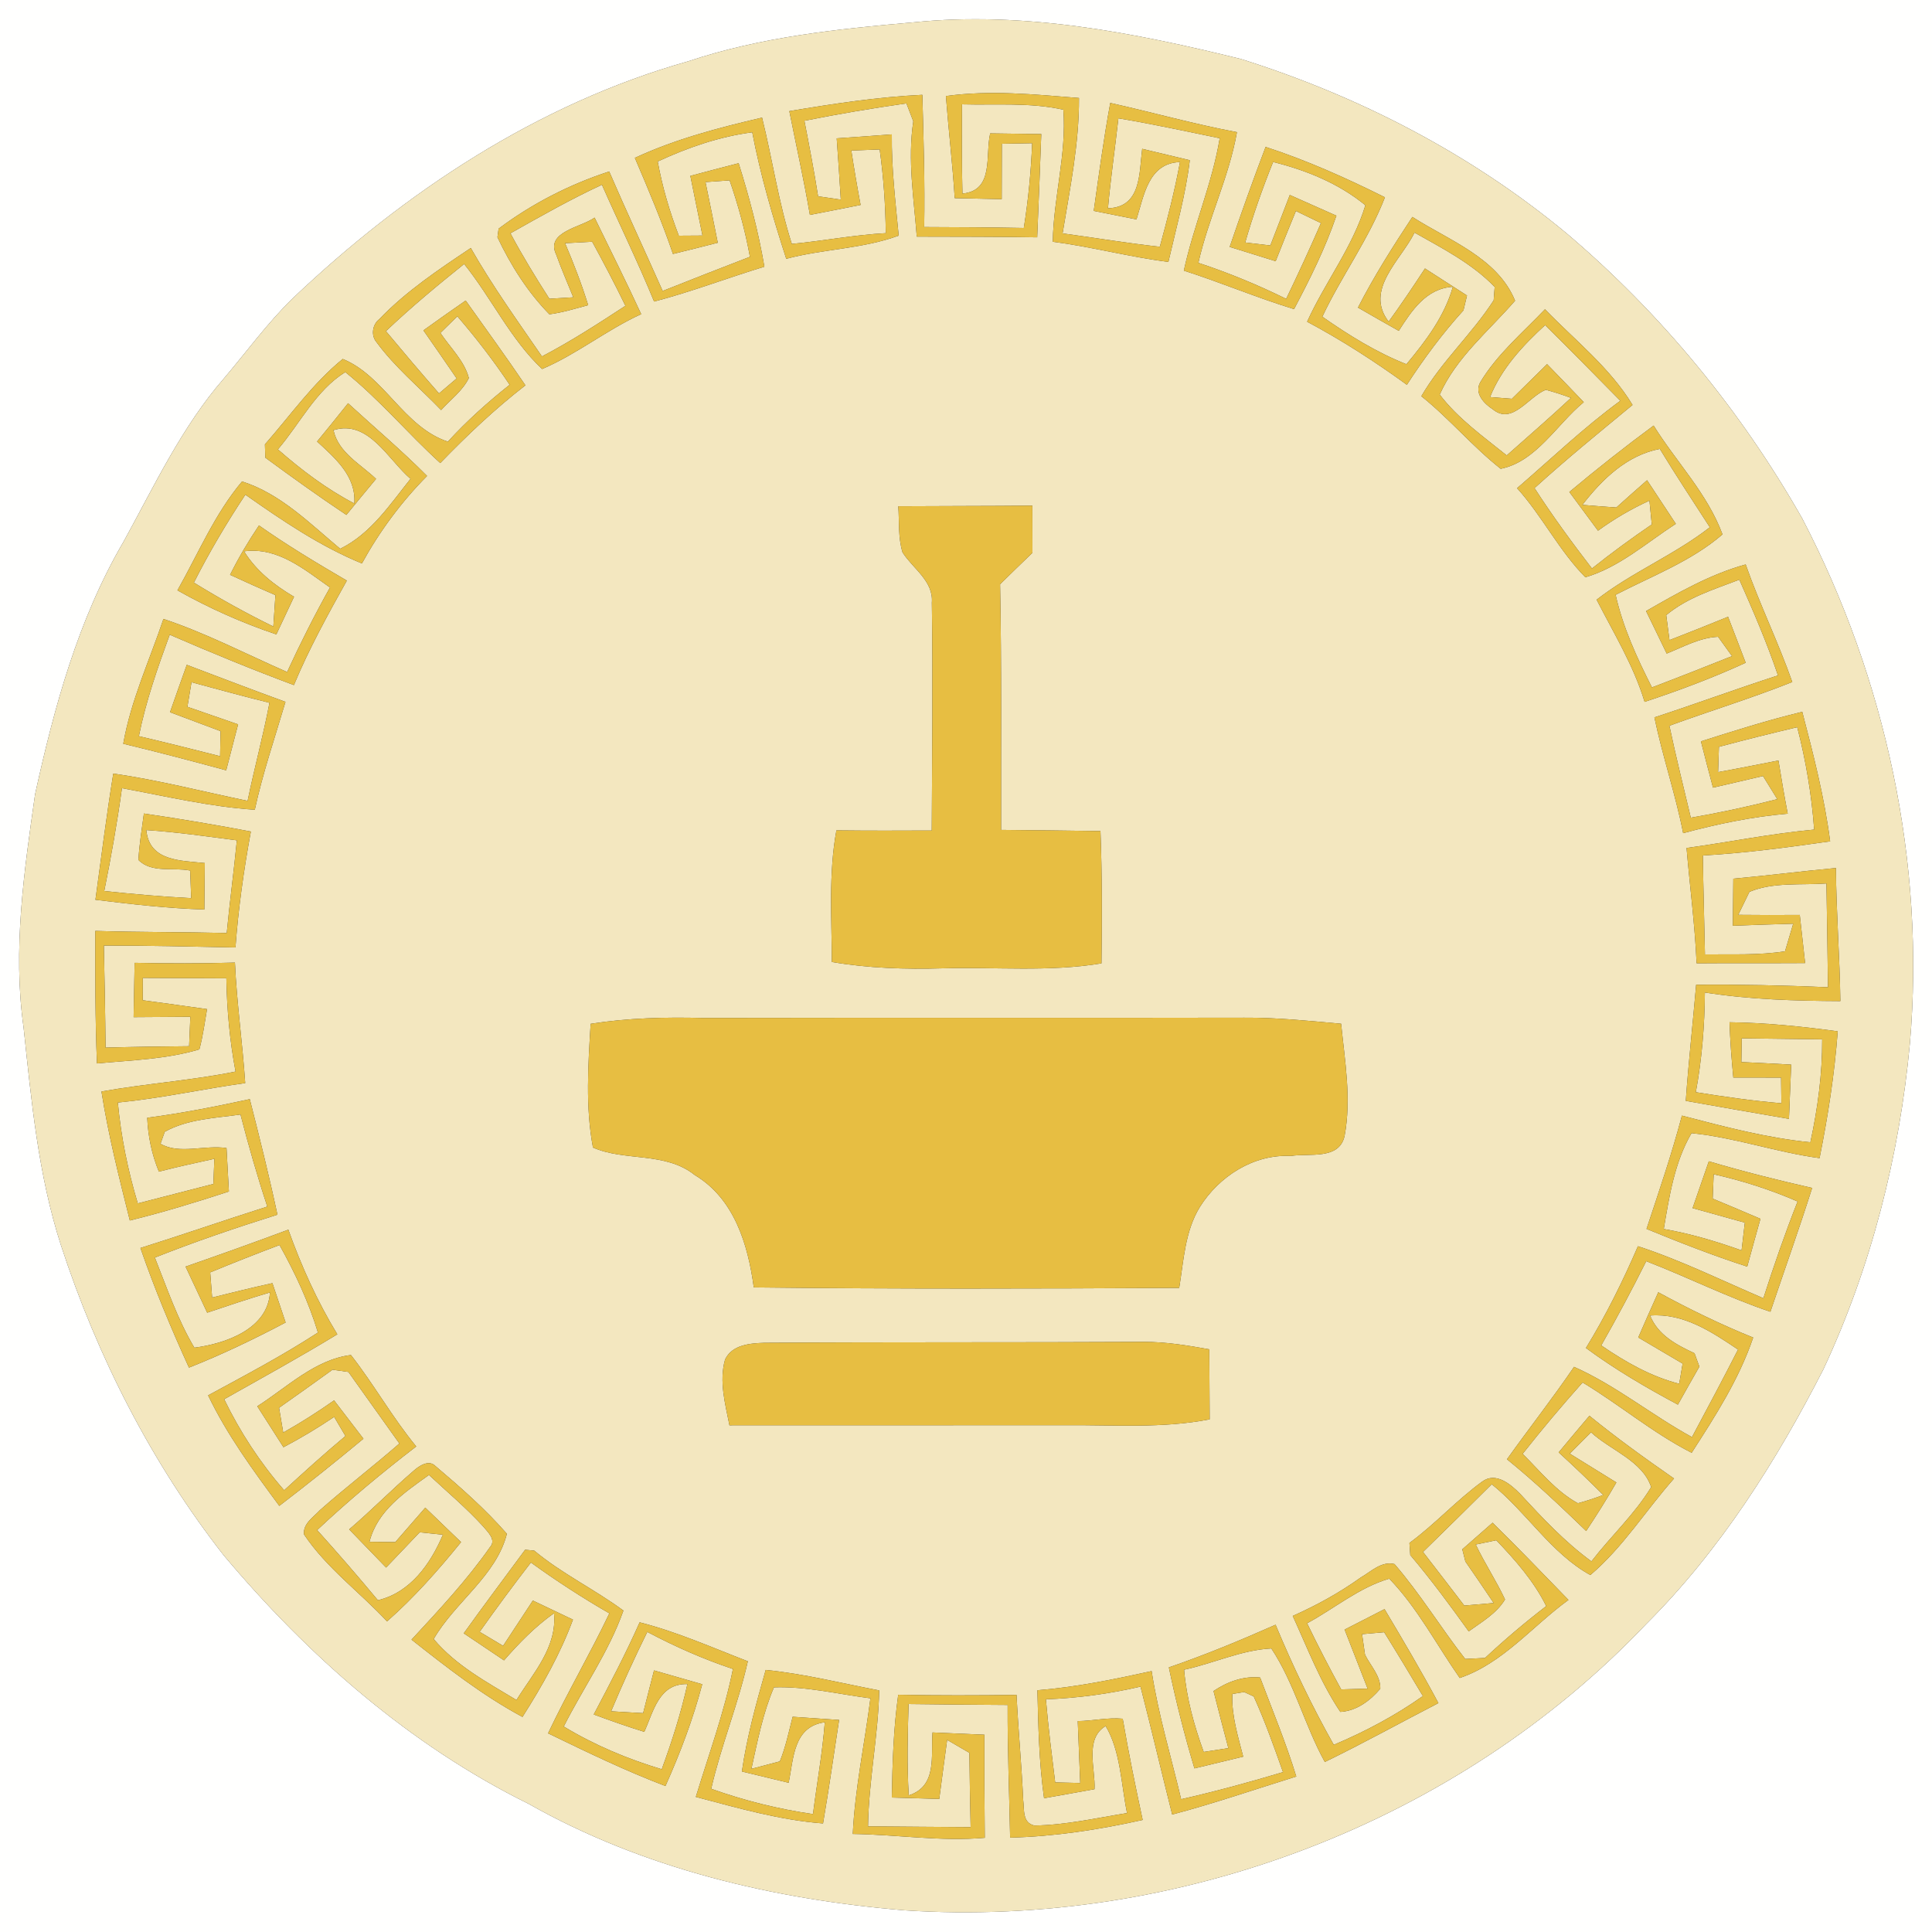 <?xml version="1.0" encoding="UTF-8" ?>
<!DOCTYPE svg PUBLIC "-//W3C//DTD SVG 1.1//EN" "http://www.w3.org/Graphics/SVG/1.1/DTD/svg11.dtd">
<svg width="250pt" height="250pt" viewBox="0 0 250 250" version="1.1" xmlns="http://www.w3.org/2000/svg">
<rect x="0" y="0" width="250" height="250" fill="#333333" stroke="none"/>
<g id="#fffffeff">
<path fill="#fffffe" opacity="1.00" d=" M 0.00 0.00 L 250.00 0.00 L 250.00 250.00 L 0.00 250.00 L 0.00 0.00 M 118.21 2.89 C 108.36 3.75 98.45 4.78 89.03 7.94 C 69.61 13.41 52.35 24.85 37.83 38.65 C 34.59 41.82 31.93 45.49 29.00 48.94 C 23.53 55.22 19.98 62.84 16.00 70.07 C 10.11 80.12 7.02 91.49 4.54 102.78 C 3.12 112.74 1.63 122.89 3.05 132.94 C 4.06 142.41 4.93 151.99 7.88 161.11 C 12.59 175.53 19.59 189.30 28.95 201.26 C 39.92 214.33 53.05 225.84 68.43 233.43 C 83.24 241.81 100.15 245.78 117.00 247.19 C 152.37 249.54 188.59 235.89 213.05 210.12 C 222.58 200.61 229.85 189.11 235.95 177.18 C 242.14 163.93 245.79 149.56 247.14 135.01 C 249.15 111.66 244.01 87.85 233.22 67.11 C 225.31 53.18 214.98 40.60 202.76 30.23 C 190.40 19.96 175.86 12.43 160.56 7.63 C 146.75 4.23 132.48 1.41 118.21 2.89 Z" />
</g>
<g id="#f3e7bfff">
<path fill="#f3e7bf" opacity="1.00" d=" M 118.21 2.89 C 132.48 1.41 146.75 4.23 160.56 7.63 C 175.86 12.43 190.40 19.96 202.76 30.23 C 214.98 40.60 225.31 53.18 233.22 67.11 C 244.01 87.85 249.15 111.66 247.14 135.01 C 245.79 149.56 242.14 163.93 235.95 177.18 C 229.85 189.11 222.58 200.61 213.05 210.12 C 188.59 235.89 152.37 249.54 117.00 247.19 C 100.15 245.78 83.24 241.81 68.43 233.43 C 53.05 225.84 39.92 214.33 28.95 201.26 C 19.59 189.30 12.59 175.53 7.88 161.11 C 4.93 151.99 4.06 142.41 3.05 132.94 C 1.63 122.89 3.12 112.74 4.54 102.78 C 7.02 91.49 10.11 80.12 16.00 70.07 C 19.98 62.84 23.53 55.22 29.00 48.94 C 31.93 45.49 34.59 41.82 37.83 38.65 C 52.35 24.85 69.61 13.41 89.03 7.94 C 98.45 4.78 108.36 3.75 118.21 2.89 M 102.14 14.38 C 103.03 18.85 104.03 23.31 104.80 27.81 C 106.99 27.39 109.17 26.96 111.36 26.52 C 110.92 24.18 110.52 21.83 110.16 19.48 C 111.38 19.43 112.60 19.38 113.83 19.34 C 114.33 22.93 114.58 26.55 114.62 30.17 C 110.54 30.39 106.52 31.18 102.46 31.56 C 100.75 26.23 99.96 20.65 98.61 15.22 C 93.00 16.53 87.39 17.99 82.15 20.43 C 83.90 24.53 85.64 28.64 87.08 32.86 C 89.02 32.40 90.95 31.90 92.88 31.41 C 92.37 28.79 91.82 26.17 91.29 23.56 C 92.33 23.48 93.37 23.41 94.41 23.34 C 95.53 26.57 96.43 29.87 97.04 33.23 C 93.27 34.68 89.50 36.16 85.75 37.65 C 83.46 32.49 81.07 27.37 78.83 22.19 C 73.70 23.86 68.82 26.36 64.52 29.59 C 64.48 29.87 64.41 30.42 64.37 30.70 C 66.08 34.32 68.28 37.80 71.09 40.67 C 72.80 40.45 74.45 39.93 76.11 39.49 C 75.27 36.76 74.24 34.10 73.12 31.47 C 74.29 31.41 75.46 31.35 76.63 31.28 C 78.12 34.01 79.57 36.77 80.93 39.57 C 77.41 41.87 73.87 44.17 70.13 46.12 C 66.96 41.51 63.69 36.96 60.92 32.09 C 56.77 34.87 52.56 37.67 49.08 41.30 C 48.20 41.97 47.97 43.38 48.70 44.25 C 51.10 47.53 54.27 50.14 57.08 53.06 C 58.31 51.71 59.86 50.57 60.67 48.92 C 60.08 46.67 58.25 44.98 56.99 43.08 C 57.72 42.36 58.45 41.64 59.18 40.93 C 61.61 43.74 63.88 46.69 65.95 49.79 C 63.11 52.04 60.40 54.47 57.95 57.15 C 52.21 55.23 49.74 48.64 44.35 46.45 C 40.47 49.61 37.57 53.76 34.28 57.50 C 34.29 57.93 34.32 58.79 34.33 59.22 C 37.78 61.76 41.26 64.25 44.82 66.63 C 46.09 65.07 47.38 63.52 48.66 61.97 C 46.67 60.06 43.78 58.58 43.15 55.66 C 47.68 54.25 50.21 59.47 53.12 61.96 C 50.45 65.30 47.99 69.06 44.02 71.01 C 40.10 67.74 36.29 63.87 31.32 62.30 C 27.78 66.50 25.65 71.64 22.96 76.39 C 27.04 78.69 31.32 80.60 35.76 82.09 C 36.53 80.47 37.29 78.84 38.05 77.22 C 35.51 75.73 33.16 73.88 31.58 71.34 C 35.95 70.75 39.38 73.70 42.70 76.02 C 40.70 79.59 38.86 83.25 37.15 86.96 C 31.84 84.63 26.67 81.93 21.15 80.09 C 19.35 85.45 16.93 90.63 15.95 96.24 C 20.41 97.31 24.85 98.48 29.27 99.68 C 29.78 97.70 30.30 95.71 30.81 93.73 C 28.62 92.97 26.44 92.21 24.25 91.46 C 24.43 90.40 24.60 89.34 24.78 88.28 C 28.14 89.18 31.49 90.11 34.87 90.94 C 34.06 95.20 32.91 99.39 32.04 103.63 C 26.25 102.43 20.51 100.94 14.66 100.10 C 13.78 105.53 13.09 110.98 12.35 116.43 C 17.03 117.01 21.72 117.54 26.44 117.69 C 26.46 115.69 26.48 113.68 26.50 111.68 C 23.43 111.34 19.32 111.49 18.93 107.41 C 22.85 107.67 26.75 108.23 30.65 108.74 C 30.26 112.74 29.72 116.72 29.34 120.73 C 23.67 120.59 18.00 120.64 12.33 120.46 C 12.33 126.18 12.31 131.90 12.55 137.61 C 16.98 137.19 21.51 137.07 25.80 135.79 C 26.26 134.08 26.49 132.32 26.79 130.58 C 24.01 130.20 21.24 129.79 18.47 129.43 C 18.47 128.71 18.48 127.26 18.48 126.54 C 22.09 126.57 25.69 126.56 29.29 126.59 C 29.36 130.64 29.73 134.68 30.48 138.66 C 24.74 139.82 18.89 140.21 13.13 141.24 C 14.01 146.87 15.42 152.40 16.80 157.93 C 21.13 156.87 25.39 155.56 29.62 154.18 C 29.52 152.31 29.42 150.43 29.31 148.56 C 26.54 148.12 23.16 149.43 20.77 148.00 C 20.90 147.61 21.18 146.84 21.32 146.45 C 24.30 144.80 27.81 144.69 31.12 144.22 C 32.15 148.22 33.29 152.20 34.59 156.13 C 29.10 157.87 23.66 159.77 18.17 161.49 C 19.99 166.75 22.14 171.90 24.45 176.97 C 28.73 175.28 32.88 173.28 36.96 171.13 C 36.39 169.43 35.82 167.74 35.25 166.04 C 32.64 166.61 30.05 167.26 27.45 167.90 C 27.37 166.82 27.29 165.73 27.20 164.65 C 30.17 163.42 33.16 162.24 36.17 161.11 C 38.18 164.71 39.94 168.47 41.14 172.43 C 36.56 175.41 31.72 177.96 26.93 180.56 C 29.39 185.69 32.77 190.29 36.14 194.86 C 39.83 192.04 43.46 189.13 47.03 186.17 C 45.77 184.52 44.50 182.86 43.23 181.21 C 41.11 182.70 38.91 184.10 36.65 185.37 C 36.52 184.57 36.25 182.97 36.11 182.17 C 38.43 180.53 40.74 178.90 43.03 177.24 C 43.54 177.31 44.56 177.46 45.08 177.53 C 47.27 180.62 49.49 183.70 51.68 186.79 C 48.31 189.73 44.75 192.45 41.40 195.41 C 40.57 196.32 39.21 197.13 39.33 198.54 C 42.23 202.89 46.55 206.01 50.08 209.81 C 53.60 206.72 56.71 203.19 59.66 199.55 C 58.11 198.06 56.57 196.58 55.03 195.09 C 53.73 196.57 52.44 198.06 51.15 199.55 C 50.04 199.54 48.93 199.52 47.81 199.51 C 48.83 195.48 52.34 193.13 55.51 190.86 C 57.87 193.06 60.35 195.14 62.52 197.52 C 63.11 198.25 64.28 199.26 63.38 200.23 C 60.38 204.51 56.79 208.34 53.25 212.17 C 57.83 215.78 62.45 219.40 67.61 222.17 C 70.15 218.17 72.50 214.04 74.14 209.58 C 72.41 208.75 70.68 207.93 68.95 207.11 C 67.67 209.06 66.38 211.01 65.10 212.97 C 64.35 212.52 62.83 211.61 62.07 211.16 C 64.22 208.12 66.43 205.13 68.70 202.19 C 71.97 204.56 75.36 206.75 78.85 208.77 C 76.35 214.01 73.41 219.04 70.92 224.29 C 75.92 226.71 80.92 229.14 86.11 231.11 C 88.02 226.84 89.68 222.46 90.87 217.94 C 88.79 217.35 86.71 216.74 84.63 216.15 C 84.16 217.99 83.68 219.83 83.22 221.68 C 81.84 221.60 80.46 221.53 79.08 221.44 C 80.53 217.97 82.10 214.55 83.76 211.17 C 87.32 213.06 91.02 214.69 94.84 215.97 C 93.71 221.61 91.71 227.02 90.04 232.52 C 95.46 233.95 100.88 235.52 106.50 235.95 C 107.27 231.50 107.89 227.02 108.58 222.56 C 106.57 222.42 104.57 222.28 102.57 222.15 C 102.07 224.08 101.67 226.06 100.91 227.92 C 99.99 228.16 98.15 228.65 97.23 228.89 C 98.02 225.33 98.71 221.71 100.15 218.34 C 104.36 218.20 108.48 219.23 112.63 219.76 C 111.89 225.62 110.63 231.41 110.35 237.31 C 116.05 237.39 121.73 238.31 127.43 237.81 C 127.38 233.36 127.36 228.91 127.38 224.47 C 125.14 224.37 122.90 224.28 120.67 224.18 C 120.43 227.18 121.33 231.12 117.59 232.32 C 117.35 228.38 117.45 224.43 117.57 220.50 C 121.84 220.56 126.12 220.59 130.39 220.62 C 130.36 226.35 130.60 232.07 130.71 237.79 C 136.49 237.64 142.22 236.76 147.86 235.50 C 146.93 231.15 146.03 226.79 145.28 222.40 C 143.33 222.22 141.40 222.69 139.46 222.71 C 139.56 225.38 139.67 228.05 139.78 230.72 C 138.70 230.69 137.62 230.66 136.54 230.64 C 136.10 227.06 135.64 223.48 135.34 219.89 C 139.46 219.74 143.56 219.18 147.58 218.25 C 149.00 223.75 150.29 229.29 151.68 234.80 C 157.10 233.37 162.39 231.54 167.74 229.88 C 166.41 225.53 164.66 221.32 163.06 217.07 C 160.89 216.85 158.81 217.62 157.03 218.82 C 157.65 221.29 158.30 223.75 158.95 226.21 C 158.15 226.33 156.56 226.58 155.76 226.70 C 154.51 223.26 153.53 219.72 153.22 216.06 C 157.00 215.26 160.61 213.51 164.51 213.31 C 167.51 217.84 168.81 223.25 171.43 228.00 C 176.40 225.59 181.22 222.91 186.13 220.38 C 183.93 216.25 181.55 212.23 179.16 208.22 C 177.44 209.10 175.71 209.98 173.99 210.87 C 174.97 213.42 175.99 215.95 176.97 218.51 C 175.83 218.54 174.69 218.57 173.55 218.61 C 172.01 215.79 170.53 212.94 169.14 210.05 C 172.68 208.14 175.87 205.42 179.77 204.28 C 183.44 208.08 185.88 212.83 188.89 217.13 C 194.50 215.22 198.28 210.42 202.96 207.03 C 199.70 203.69 196.48 200.30 193.14 197.04 C 191.83 198.18 190.52 199.33 189.22 200.48 C 189.32 200.87 189.52 201.67 189.62 202.06 C 190.86 203.84 192.07 205.63 193.28 207.43 C 192.01 207.54 190.74 207.65 189.48 207.76 C 187.71 205.44 185.92 203.13 184.14 200.82 C 187.12 197.92 190.08 194.99 193.03 192.06 C 197.54 195.68 200.71 201.01 205.79 203.81 C 210.01 200.23 212.97 195.44 216.62 191.32 C 212.89 188.73 209.20 186.07 205.67 183.20 C 204.33 184.77 203.01 186.35 201.69 187.94 C 203.65 189.73 205.57 191.56 207.46 193.45 C 206.38 193.86 205.29 194.22 204.18 194.52 C 201.34 192.97 199.30 190.37 197.03 188.13 C 199.52 184.97 202.12 181.89 204.79 178.89 C 209.59 181.78 213.89 185.44 218.90 187.99 C 221.96 183.25 225.04 178.46 226.86 173.08 C 222.65 171.38 218.57 169.39 214.58 167.22 C 213.70 169.16 212.84 171.11 211.99 173.07 C 213.90 174.20 215.81 175.33 217.73 176.45 C 217.62 177.10 217.40 178.41 217.29 179.06 C 213.61 178.12 210.31 176.22 207.20 174.10 C 209.24 170.52 211.18 166.89 213.02 163.20 C 218.42 165.28 223.60 167.90 229.09 169.74 C 230.89 164.40 232.79 159.09 234.49 153.72 C 230.00 152.70 225.53 151.58 221.12 150.27 C 220.41 152.29 219.71 154.31 219.02 156.33 C 221.27 156.96 223.52 157.58 225.78 158.21 C 225.64 159.40 225.50 160.60 225.36 161.80 C 222.08 160.63 218.73 159.63 215.29 159.03 C 216.01 154.79 216.68 150.40 218.88 146.63 C 224.49 147.19 229.86 149.11 235.45 149.86 C 236.54 144.44 237.39 138.97 237.80 133.45 C 233.15 132.82 228.49 132.34 223.80 132.28 C 223.88 134.67 224.06 137.05 224.29 139.43 C 226.35 139.43 228.41 139.43 230.47 139.44 C 230.48 140.27 230.50 141.93 230.51 142.76 C 226.80 142.45 223.12 141.92 219.44 141.33 C 220.22 137.07 220.58 132.75 220.61 128.43 C 226.41 129.34 232.28 129.51 238.14 129.54 C 238.07 123.80 237.60 118.06 237.57 112.32 C 233.14 112.73 228.72 113.30 224.29 113.70 C 224.27 115.73 224.25 117.76 224.23 119.79 C 226.83 119.69 229.43 119.60 232.04 119.53 C 231.78 120.42 231.25 122.21 230.98 123.10 C 227.56 123.63 224.07 123.46 220.62 123.50 C 220.54 119.23 220.40 114.97 220.35 110.70 C 225.87 110.39 231.35 109.65 236.82 108.87 C 236.08 103.19 234.66 97.64 233.21 92.11 C 228.78 93.18 224.44 94.55 220.10 95.93 C 220.60 97.93 221.13 99.92 221.66 101.92 C 223.82 101.43 225.97 100.92 228.13 100.42 C 228.59 101.17 229.52 102.66 229.98 103.41 C 226.28 104.36 222.55 105.16 218.79 105.81 C 217.85 101.85 216.86 97.89 216.02 93.91 C 221.30 91.98 226.69 90.34 231.92 88.25 C 230.11 83.10 227.70 78.19 225.89 73.04 C 221.28 74.31 217.12 76.71 213.00 79.07 C 213.89 80.90 214.78 82.74 215.67 84.57 C 217.83 83.70 219.95 82.51 222.32 82.40 C 222.77 83.02 223.67 84.27 224.12 84.90 C 220.67 86.27 217.23 87.64 213.76 88.95 C 211.82 85.12 210.01 81.19 209.06 76.97 C 213.75 74.54 218.85 72.64 222.89 69.15 C 220.95 63.88 216.91 59.78 213.98 55.07 C 210.25 57.82 206.62 60.69 203.07 63.66 C 204.31 65.33 205.55 67.00 206.78 68.67 C 208.86 67.16 211.09 65.85 213.44 64.78 C 213.51 65.55 213.66 67.09 213.74 67.86 C 211.09 69.67 208.50 71.56 206.00 73.56 C 203.40 70.18 200.88 66.74 198.57 63.16 C 202.67 59.43 206.98 55.93 211.25 52.40 C 208.32 47.56 203.81 44.04 199.92 40.02 C 197.02 43.06 193.72 45.84 191.54 49.47 C 190.75 50.90 192.03 52.23 193.16 52.96 C 195.69 55.06 197.78 51.32 200.03 50.44 C 201.12 50.74 202.21 51.08 203.28 51.49 C 200.56 54.03 197.75 56.46 194.97 58.93 C 191.93 56.48 188.69 54.19 186.30 51.06 C 188.41 46.29 192.67 42.81 196.05 38.91 C 193.78 33.35 187.49 31.11 182.76 28.07 C 180.25 31.88 177.80 35.73 175.72 39.80 C 177.47 40.80 179.25 41.84 181.00 42.81 C 182.67 40.21 184.54 37.32 188.00 37.11 C 186.91 40.94 184.50 44.12 181.99 47.13 C 178.10 45.59 174.53 43.37 171.11 40.98 C 173.60 35.71 177.10 30.98 179.21 25.53 C 174.21 23.04 169.09 20.74 163.77 19.01 C 162.14 23.29 160.60 27.61 159.12 31.95 C 161.10 32.56 163.08 33.18 165.07 33.80 C 165.93 31.62 166.80 29.46 167.69 27.30 C 168.77 27.82 169.85 28.35 170.93 28.87 C 169.49 32.17 167.99 35.43 166.43 38.67 C 162.75 36.86 158.96 35.29 155.07 34.01 C 156.36 28.26 159.04 22.92 160.06 17.10 C 154.54 16.07 149.14 14.54 143.67 13.32 C 142.81 17.95 142.19 22.63 141.53 27.29 C 143.38 27.65 145.22 28.02 147.06 28.39 C 148.03 25.34 148.58 21.11 152.69 20.97 C 152.01 24.67 151.07 28.31 150.08 31.93 C 145.87 31.47 141.70 30.77 137.50 30.20 C 138.45 24.39 139.65 18.59 139.62 12.68 C 133.90 12.22 128.13 11.63 122.40 12.43 C 122.74 16.84 123.26 21.23 123.54 25.64 C 125.57 25.68 127.59 25.73 129.62 25.77 C 129.63 23.38 129.64 20.99 129.64 18.60 C 130.62 18.58 132.58 18.55 133.56 18.53 C 133.41 22.21 133.06 25.87 132.48 29.50 C 128.19 29.42 123.89 29.39 119.59 29.38 C 119.69 23.67 119.51 17.97 119.35 12.27 C 113.57 12.55 107.84 13.42 102.14 14.38 Z" />
<path fill="#f3e7bf" opacity="1.00" d=" M 104.09 15.63 C 108.47 14.75 112.87 14.01 117.29 13.38 C 117.51 13.96 117.96 15.12 118.18 15.70 C 117.43 20.67 118.25 25.66 118.63 30.62 C 123.82 30.64 129.01 30.62 134.21 30.71 C 134.39 26.26 134.59 21.80 134.74 17.35 C 132.53 17.32 130.33 17.29 128.13 17.26 C 127.46 20.10 128.68 24.66 124.54 25.05 C 124.44 21.20 124.46 17.35 124.48 13.50 C 128.85 13.62 133.30 13.23 137.60 14.20 C 138.03 19.94 136.32 25.55 136.23 31.28 C 141.26 31.93 146.16 33.26 151.19 33.89 C 152.19 29.52 153.43 25.19 153.96 20.73 C 151.91 20.25 149.85 19.75 147.80 19.26 C 147.39 22.37 147.72 26.82 143.37 26.95 C 143.72 23.06 144.29 19.19 144.72 15.31 C 149.12 16.05 153.47 16.99 157.83 17.89 C 156.86 23.75 154.44 29.22 153.19 35.02 C 157.99 36.55 162.63 38.53 167.45 40.00 C 169.52 36.09 171.50 32.11 172.93 27.91 C 170.92 27.02 168.91 26.12 166.90 25.23 C 166.07 27.41 165.22 29.58 164.38 31.76 C 163.29 31.63 162.21 31.51 161.13 31.38 C 162.14 27.85 163.37 24.37 164.74 20.96 C 169.04 22.03 173.23 23.73 176.68 26.56 C 175.04 31.96 171.46 36.52 169.14 41.63 C 173.64 44.03 177.93 46.80 182.05 49.79 C 184.25 46.40 186.66 43.15 189.37 40.16 C 189.49 39.68 189.72 38.72 189.83 38.24 C 188.02 37.07 186.21 35.90 184.39 34.74 C 182.87 37.07 181.32 39.37 179.69 41.62 C 176.51 37.49 181.29 33.67 183.04 30.10 C 186.67 32.15 190.48 34.09 193.41 37.13 C 193.38 37.57 193.31 38.43 193.28 38.86 C 190.47 43.22 186.54 46.76 183.92 51.27 C 187.55 54.17 190.54 57.79 194.19 60.66 C 198.80 59.74 201.45 54.90 204.94 52.04 C 203.36 50.39 201.78 48.75 200.19 47.12 C 198.67 48.61 197.15 50.10 195.64 51.60 C 194.93 51.55 193.51 51.43 192.81 51.38 C 194.30 47.67 197.04 44.73 199.94 42.07 C 203.21 45.30 206.44 48.58 209.67 51.86 C 204.95 55.31 200.73 59.36 196.31 63.17 C 199.56 66.78 201.74 71.25 205.15 74.70 C 209.54 73.40 213.06 70.24 216.85 67.78 C 215.61 65.89 214.37 64.01 213.13 62.14 C 211.79 63.31 210.47 64.49 209.15 65.67 C 207.69 65.57 206.22 65.45 204.76 65.33 C 207.33 62.01 210.51 58.91 214.78 58.09 C 216.86 61.52 219.08 64.86 221.25 68.23 C 216.65 71.81 211.16 74.05 206.60 77.60 C 208.82 81.94 211.39 86.12 212.81 90.82 C 217.25 89.36 221.64 87.71 225.89 85.76 C 225.14 83.77 224.37 81.79 223.61 79.81 C 221.09 80.84 218.56 81.85 216.03 82.83 C 215.92 82.02 215.72 80.40 215.61 79.60 C 218.33 77.32 221.81 76.26 225.07 75.01 C 226.87 79.08 228.64 83.17 230.07 87.40 C 224.71 89.13 219.43 91.08 214.08 92.83 C 215.13 97.87 216.80 102.75 217.80 107.81 C 222.24 106.62 226.75 105.68 231.33 105.29 C 230.89 103.00 230.50 100.70 230.13 98.41 C 227.53 98.92 224.93 99.44 222.32 99.91 C 222.35 98.82 222.39 97.73 222.43 96.64 C 225.79 95.74 229.17 94.90 232.56 94.10 C 233.68 98.44 234.43 102.88 234.75 107.35 C 229.21 107.86 223.75 108.97 218.24 109.73 C 218.66 114.71 219.32 119.66 219.54 124.65 C 224.22 124.61 228.90 124.65 233.58 124.62 C 233.35 122.54 233.13 120.47 232.89 118.39 C 230.24 118.41 227.58 118.41 224.93 118.38 C 225.29 117.63 226.02 116.15 226.38 115.40 C 229.50 114.11 233.02 114.56 236.34 114.32 C 236.41 118.80 236.49 123.27 236.54 127.75 C 230.86 127.50 225.17 127.38 219.48 127.43 C 219.05 132.44 218.49 137.44 218.14 142.45 C 222.59 143.23 227.04 144.03 231.49 144.78 C 231.59 142.44 231.69 140.10 231.78 137.76 C 229.63 137.64 227.48 137.53 225.33 137.43 C 225.34 136.40 225.36 135.38 225.38 134.36 C 228.85 134.40 232.32 134.45 235.79 134.49 C 235.81 138.98 235.21 143.43 234.26 147.81 C 228.61 147.25 223.11 145.79 217.64 144.36 C 216.33 149.32 214.67 154.16 213.06 159.02 C 217.35 160.78 221.67 162.47 226.09 163.90 C 226.65 161.83 227.23 159.77 227.80 157.71 C 225.74 156.83 223.69 155.96 221.62 155.10 C 221.65 154.31 221.72 152.74 221.75 151.95 C 225.47 152.78 229.11 153.95 232.61 155.47 C 230.98 159.59 229.53 163.78 228.18 167.99 C 222.79 165.69 217.53 163.08 211.95 161.26 C 209.99 165.79 207.80 170.22 205.22 174.43 C 208.97 177.20 213.01 179.56 217.12 181.76 C 218.04 180.12 218.96 178.48 219.90 176.84 C 219.74 176.41 219.42 175.55 219.27 175.11 C 216.94 174.02 214.55 172.78 213.52 170.23 C 217.84 169.89 221.49 172.34 224.90 174.63 C 222.96 178.43 220.95 182.20 218.94 185.96 C 213.74 183.12 209.12 179.29 203.68 176.87 C 200.91 180.94 197.86 184.82 195.00 188.83 C 198.59 191.73 201.93 194.91 205.25 198.11 C 206.62 196.05 207.93 193.97 209.16 191.83 C 207.15 190.58 205.14 189.34 203.13 188.10 C 204.04 187.18 204.96 186.26 205.88 185.34 C 208.39 187.67 212.54 189.02 213.66 192.43 C 211.52 195.95 208.44 198.78 205.93 202.04 C 202.49 199.53 199.59 196.42 196.71 193.31 C 195.49 192.06 193.55 190.42 191.79 191.72 C 188.47 194.14 185.70 197.22 182.38 199.66 C 182.41 200.05 182.47 200.84 182.49 201.23 C 185.17 204.39 187.63 207.73 190.05 211.10 C 191.73 209.88 193.64 208.80 194.75 206.97 C 193.61 204.53 192.11 202.28 190.96 199.86 C 191.63 199.72 192.96 199.45 193.62 199.31 C 196.09 201.89 198.48 204.60 200.08 207.83 C 197.33 209.94 194.69 212.18 192.16 214.54 C 191.30 214.58 190.45 214.62 189.60 214.67 C 186.45 210.65 183.79 206.25 180.45 202.39 C 178.77 201.97 177.43 203.35 176.09 204.12 C 173.34 206.09 170.37 207.73 167.28 209.10 C 169.20 213.30 170.85 217.67 173.44 221.52 C 175.53 221.40 177.30 220.07 178.61 218.52 C 178.65 216.83 177.33 215.54 176.63 214.11 C 176.50 213.22 176.37 212.34 176.25 211.46 C 176.96 211.40 178.39 211.27 179.11 211.21 C 180.81 213.94 182.47 216.70 184.12 219.47 C 180.53 222.01 176.64 224.07 172.59 225.78 C 169.76 220.76 167.28 215.56 165.06 210.24 C 160.53 212.25 155.94 214.15 151.25 215.76 C 152.16 220.16 153.27 224.52 154.56 228.83 C 156.66 228.32 158.76 227.81 160.87 227.31 C 160.19 224.65 159.35 221.97 159.46 219.20 C 159.84 219.14 160.61 219.01 161.00 218.95 C 161.31 219.09 161.92 219.38 162.23 219.52 C 163.68 222.71 164.85 226.01 166.02 229.31 C 161.67 230.62 157.28 231.81 152.84 232.82 C 151.54 227.30 149.88 221.86 149.02 216.24 C 144.14 217.31 139.23 218.32 134.24 218.72 C 134.35 223.39 134.45 228.06 135.10 232.69 C 137.28 232.31 139.45 231.91 141.63 231.52 C 141.77 228.86 140.31 225.01 143.07 223.35 C 145.00 226.57 145.07 230.87 145.84 234.61 C 141.86 235.25 137.88 236.17 133.83 236.22 C 132.25 235.84 132.57 234.15 132.40 232.92 C 132.20 228.38 131.76 223.86 131.54 219.32 C 126.43 219.39 121.33 219.40 116.23 219.30 C 115.61 223.71 115.48 228.16 115.40 232.60 C 117.44 232.66 119.49 232.72 121.54 232.78 C 121.87 230.23 122.22 227.69 122.56 225.14 C 123.28 225.56 124.72 226.40 125.44 226.82 C 125.47 230.02 125.53 233.22 125.60 236.43 C 121.17 236.41 116.74 236.36 112.32 236.33 C 112.41 230.43 113.64 224.63 113.77 218.74 C 108.88 217.81 104.04 216.58 99.08 216.09 C 97.85 220.42 96.64 224.77 96.00 229.23 C 98.02 229.71 100.03 230.21 102.05 230.69 C 102.70 227.56 102.64 223.41 106.73 222.86 C 106.42 226.84 105.70 230.77 105.20 234.74 C 100.71 234.10 96.31 232.99 92.03 231.47 C 93.31 225.88 95.51 220.56 96.77 214.97 C 92.14 213.19 87.59 211.15 82.77 209.93 C 80.97 213.99 78.90 217.92 76.83 221.85 C 78.99 222.65 81.17 223.42 83.37 224.10 C 84.57 221.47 85.25 217.82 88.95 217.92 C 88.12 221.67 86.95 225.33 85.63 228.94 C 81.20 227.61 76.91 225.81 72.95 223.41 C 75.48 218.39 78.80 213.73 80.67 208.41 C 76.94 205.65 72.71 203.64 69.13 200.65 C 68.84 200.62 68.25 200.57 67.95 200.54 C 65.31 204.14 62.61 207.71 60.01 211.35 C 61.74 212.52 63.48 213.68 65.22 214.85 C 67.17 212.61 69.26 210.47 71.69 208.75 C 72.11 213.15 68.98 216.51 66.83 219.98 C 63.04 217.69 59.01 215.54 56.12 212.09 C 58.87 207.31 64.22 203.92 65.59 198.47 C 62.80 195.27 59.58 192.44 56.34 189.70 C 55.45 188.81 54.17 189.73 53.45 190.38 C 50.63 192.81 48.02 195.48 45.18 197.90 C 46.78 199.54 48.37 201.19 49.96 202.84 C 51.41 201.32 52.86 199.80 54.31 198.28 C 55.06 198.36 56.56 198.51 57.31 198.59 C 55.71 202.36 53.11 206.07 48.90 207.07 C 46.34 203.99 43.72 200.97 41.04 197.99 C 45.12 194.16 49.42 190.58 53.86 187.17 C 50.77 183.42 48.40 179.16 45.41 175.34 C 40.75 175.92 37.13 179.53 33.29 181.97 C 34.42 183.74 35.55 185.50 36.68 187.27 C 38.94 186.09 41.12 184.77 43.24 183.35 C 43.61 183.96 44.34 185.20 44.70 185.82 C 41.99 188.08 39.38 190.45 36.77 192.84 C 33.67 189.28 31.07 185.31 29.01 181.06 C 33.91 178.30 38.84 175.59 43.65 172.66 C 41.05 168.39 38.99 163.82 37.31 159.12 C 32.90 160.77 28.46 162.35 24.01 163.90 C 24.94 165.89 25.87 167.87 26.81 169.86 C 29.50 168.95 32.20 168.05 34.93 167.24 C 34.67 171.99 29.11 173.89 25.15 174.39 C 22.97 170.73 21.61 166.67 20.04 162.73 C 25.25 160.66 30.56 158.86 35.90 157.18 C 34.83 152.17 33.59 147.19 32.32 142.23 C 27.93 143.19 23.51 144.05 19.05 144.64 C 19.16 147.05 19.64 149.39 20.56 151.61 C 22.94 150.99 25.34 150.48 27.74 149.95 C 27.70 151.03 27.65 152.11 27.61 153.20 C 24.35 154.04 21.09 154.89 17.83 155.72 C 16.55 151.46 15.66 147.10 15.25 142.67 C 20.79 142.13 26.22 140.92 31.73 140.15 C 31.38 134.94 30.64 129.77 30.40 124.56 C 26.07 124.69 21.75 124.68 17.42 124.59 C 17.38 126.93 17.34 129.28 17.29 131.62 C 19.74 131.61 22.19 131.59 24.63 131.57 C 24.58 132.84 24.52 134.11 24.47 135.38 C 20.87 135.41 17.27 135.46 13.66 135.56 C 13.62 131.15 13.53 126.75 13.44 122.35 C 19.12 122.35 24.79 122.48 30.47 122.60 C 30.84 117.56 31.55 112.56 32.46 107.60 C 27.87 106.72 23.25 105.95 18.62 105.27 C 18.35 107.27 18.03 109.26 17.91 111.27 C 19.60 113.02 22.43 112.20 24.61 112.65 C 24.66 113.84 24.70 115.03 24.74 116.22 C 20.98 116.03 17.23 115.69 13.49 115.30 C 14.38 110.88 15.17 106.45 15.78 101.99 C 21.49 103.04 27.16 104.40 32.97 104.78 C 34.00 100.04 35.57 95.46 36.94 90.82 C 32.67 89.27 28.42 87.64 24.17 86.03 C 23.44 88.07 22.71 90.11 22.00 92.16 C 24.18 92.97 26.36 93.79 28.54 94.61 C 28.52 95.69 28.50 96.77 28.48 97.85 C 24.98 96.97 21.49 96.08 17.97 95.26 C 18.87 90.76 20.39 86.43 21.96 82.13 C 27.26 84.43 32.61 86.63 38.03 88.65 C 39.97 83.98 42.42 79.54 44.88 75.13 C 41.01 72.87 37.17 70.57 33.51 67.99 C 32.13 70.04 30.87 72.17 29.77 74.38 C 31.72 75.28 33.67 76.16 35.64 77.01 C 35.55 78.36 35.46 79.71 35.37 81.07 C 31.85 79.35 28.43 77.45 25.09 75.39 C 27.08 71.47 29.32 67.68 31.75 64.01 C 36.53 67.37 41.40 70.68 46.83 72.91 C 49.11 68.77 51.93 64.95 55.26 61.59 C 52.00 58.30 48.45 55.31 45.04 52.18 C 43.72 53.84 42.38 55.49 41.03 57.13 C 43.37 59.30 46.10 61.60 45.85 65.15 C 42.25 63.27 39.01 60.82 35.96 58.15 C 38.82 54.81 40.87 50.52 44.68 48.15 C 49.11 51.70 52.77 56.11 56.97 59.92 C 60.43 56.34 64.05 52.91 67.99 49.86 C 65.48 46.15 62.85 42.54 60.26 38.89 C 58.42 40.16 56.60 41.45 54.79 42.75 C 56.23 44.82 57.67 46.89 59.09 48.97 C 58.52 49.46 57.38 50.43 56.81 50.91 C 54.48 48.25 52.20 45.56 49.94 42.85 C 53.17 39.79 56.59 36.94 60.06 34.16 C 63.58 38.54 66.09 43.95 70.15 47.75 C 74.64 45.84 78.51 42.68 82.97 40.65 C 81.04 36.45 78.96 32.32 76.94 28.16 C 75.21 29.42 70.54 29.98 71.97 32.94 C 72.64 34.81 73.44 36.63 74.18 38.47 C 73.41 38.52 71.86 38.61 71.09 38.66 C 69.31 35.89 67.60 33.09 66.05 30.19 C 69.94 28.00 73.83 25.79 77.89 23.91 C 80.12 28.96 82.55 33.92 84.64 39.02 C 89.47 37.76 94.13 35.96 98.91 34.51 C 98.14 29.97 96.96 25.51 95.58 21.12 C 93.49 21.65 91.41 22.21 89.33 22.76 C 89.84 25.34 90.39 27.91 90.90 30.48 C 90.13 30.49 88.60 30.49 87.84 30.50 C 86.65 27.38 85.70 24.18 85.11 20.90 C 89.00 19.09 93.07 17.68 97.34 17.12 C 98.40 22.68 100.00 28.11 101.74 33.49 C 106.53 32.21 111.62 32.21 116.29 30.49 C 115.88 26.13 115.35 21.78 115.40 17.39 C 113.02 17.57 110.65 17.74 108.27 17.90 C 108.46 20.54 108.64 23.19 108.80 25.83 C 107.82 25.69 106.84 25.54 105.86 25.40 C 105.35 22.13 104.72 18.88 104.09 15.63 M 116.24 65.51 C 116.38 67.49 116.20 69.56 116.79 71.48 C 118.13 73.60 120.81 75.17 120.58 77.99 C 120.73 87.81 120.61 97.65 120.57 107.47 C 116.46 107.49 112.34 107.50 108.23 107.45 C 107.20 113.07 107.63 118.80 107.64 124.48 C 112.38 125.29 117.19 125.44 121.99 125.30 C 128.84 125.11 135.74 125.79 142.53 124.66 C 142.60 118.95 142.62 113.24 142.40 107.54 C 138.11 107.47 133.83 107.44 129.54 107.39 C 129.52 96.79 129.62 86.19 129.41 75.60 C 130.80 74.23 132.19 72.88 133.60 71.53 C 133.59 69.50 133.59 67.46 133.59 65.43 C 127.81 65.49 122.02 65.47 116.24 65.51 M 76.43 132.48 C 76.11 137.80 75.74 143.22 76.73 148.49 C 80.82 150.31 86.11 149.00 89.90 152.05 C 95.02 155.11 96.79 161.04 97.54 166.59 C 115.89 166.80 134.24 166.76 152.59 166.65 C 153.17 163.11 153.33 159.34 155.25 156.20 C 157.74 152.22 162.22 149.33 167.03 149.58 C 169.38 149.19 173.30 150.15 173.99 146.98 C 174.89 142.18 174.02 137.27 173.54 132.47 C 169.37 132.10 165.19 131.66 161.00 131.69 C 137.67 131.74 114.35 131.68 91.02 131.73 C 86.14 131.60 81.26 131.72 76.43 132.48 M 93.82 175.93 C 93.03 178.75 93.84 181.64 94.39 184.43 C 108.93 184.42 123.48 184.43 138.03 184.42 C 144.20 184.37 150.43 184.86 156.53 183.66 C 156.51 180.64 156.50 177.62 156.48 174.60 C 153.68 174.10 150.86 173.63 148.01 173.64 C 131.65 173.73 115.28 173.65 98.92 173.76 C 97.06 173.82 94.73 174.00 93.82 175.93 Z" />
</g>
<g id="#e7be42ff">
<path fill="#e7be42" opacity="1.00" d=" M 102.14 14.38 C 107.84 13.42 113.57 12.55 119.35 12.27 C 119.51 17.97 119.69 23.67 119.59 29.38 C 123.89 29.39 128.19 29.42 132.48 29.50 C 133.06 25.87 133.41 22.21 133.56 18.53 C 132.58 18.55 130.62 18.58 129.64 18.60 C 129.64 20.99 129.63 23.38 129.62 25.77 C 127.59 25.73 125.57 25.68 123.54 25.64 C 123.26 21.23 122.74 16.84 122.40 12.43 C 128.13 11.63 133.90 12.22 139.62 12.68 C 139.65 18.59 138.45 24.39 137.50 30.20 C 141.70 30.77 145.87 31.47 150.08 31.93 C 151.07 28.31 152.01 24.67 152.69 20.97 C 148.58 21.11 148.03 25.34 147.06 28.39 C 145.22 28.02 143.38 27.65 141.53 27.29 C 142.19 22.63 142.81 17.95 143.67 13.32 C 149.14 14.54 154.54 16.07 160.06 17.10 C 159.04 22.92 156.36 28.26 155.07 34.01 C 158.96 35.29 162.75 36.86 166.43 38.67 C 167.99 35.43 169.49 32.17 170.93 28.87 C 169.85 28.35 168.77 27.82 167.69 27.30 C 166.80 29.46 165.93 31.62 165.07 33.80 C 163.08 33.18 161.10 32.56 159.12 31.95 C 160.60 27.61 162.14 23.29 163.77 19.01 C 169.09 20.74 174.21 23.04 179.21 25.53 C 177.10 30.98 173.60 35.71 171.11 40.98 C 174.53 43.37 178.10 45.59 181.99 47.13 C 184.50 44.12 186.91 40.94 188.00 37.11 C 184.54 37.32 182.67 40.21 181.00 42.81 C 179.25 41.84 177.47 40.80 175.72 39.80 C 177.80 35.73 180.25 31.88 182.76 28.07 C 187.49 31.11 193.78 33.35 196.05 38.91 C 192.67 42.81 188.41 46.29 186.30 51.06 C 188.69 54.19 191.93 56.48 194.97 58.93 C 197.75 56.46 200.56 54.03 203.28 51.49 C 202.21 51.08 201.12 50.74 200.03 50.44 C 197.78 51.32 195.69 55.06 193.16 52.96 C 192.03 52.23 190.75 50.90 191.54 49.47 C 193.72 45.84 197.02 43.06 199.92 40.02 C 203.81 44.04 208.32 47.56 211.25 52.40 C 206.98 55.93 202.67 59.43 198.57 63.16 C 200.88 66.74 203.40 70.18 206.00 73.56 C 208.50 71.56 211.09 69.67 213.74 67.86 C 213.66 67.09 213.51 65.55 213.44 64.78 C 211.09 65.85 208.86 67.16 206.78 68.67 C 205.55 67.00 204.31 65.33 203.07 63.66 C 206.62 60.69 210.25 57.82 213.98 55.07 C 216.91 59.78 220.95 63.88 222.89 69.15 C 218.85 72.64 213.75 74.54 209.06 76.97 C 210.01 81.19 211.82 85.12 213.76 88.95 C 217.23 87.64 220.67 86.27 224.12 84.90 C 223.67 84.27 222.77 83.02 222.32 82.40 C 219.95 82.51 217.83 83.70 215.67 84.57 C 214.78 82.74 213.89 80.90 213.00 79.07 C 217.12 76.71 221.28 74.31 225.89 73.04 C 227.70 78.19 230.11 83.10 231.92 88.25 C 226.69 90.34 221.30 91.98 216.02 93.91 C 216.86 97.89 217.85 101.85 218.79 105.81 C 222.55 105.16 226.28 104.36 229.98 103.41 C 229.52 102.66 228.59 101.17 228.13 100.42 C 225.97 100.92 223.82 101.43 221.66 101.92 C 221.13 99.92 220.60 97.93 220.10 95.93 C 224.44 94.55 228.78 93.18 233.21 92.11 C 234.66 97.64 236.08 103.19 236.82 108.87 C 231.35 109.65 225.87 110.39 220.35 110.70 C 220.40 114.97 220.54 119.23 220.62 123.50 C 224.07 123.46 227.56 123.63 230.98 123.10 C 231.25 122.21 231.78 120.42 232.04 119.53 C 229.43 119.60 226.83 119.69 224.23 119.79 C 224.25 117.76 224.27 115.73 224.29 113.70 C 228.72 113.30 233.14 112.73 237.57 112.32 C 237.60 118.06 238.07 123.80 238.14 129.54 C 232.28 129.51 226.41 129.34 220.61 128.43 C 220.58 132.75 220.22 137.07 219.44 141.33 C 223.12 141.92 226.80 142.45 230.51 142.76 C 230.50 141.93 230.48 140.27 230.47 139.44 C 228.41 139.43 226.35 139.43 224.29 139.43 C 224.06 137.05 223.88 134.67 223.80 132.28 C 228.49 132.34 233.15 132.82 237.80 133.45 C 237.39 138.97 236.54 144.44 235.45 149.86 C 229.86 149.11 224.49 147.19 218.88 146.63 C 216.68 150.40 216.01 154.79 215.29 159.03 C 218.73 159.63 222.08 160.63 225.36 161.80 C 225.50 160.60 225.64 159.40 225.78 158.21 C 223.52 157.58 221.27 156.96 219.02 156.33 C 219.71 154.31 220.41 152.29 221.12 150.27 C 225.53 151.58 230.00 152.70 234.49 153.72 C 232.79 159.09 230.89 164.40 229.09 169.74 C 223.60 167.90 218.42 165.28 213.02 163.20 C 211.18 166.89 209.24 170.52 207.20 174.10 C 210.31 176.22 213.61 178.12 217.29 179.06 C 217.40 178.41 217.62 177.10 217.73 176.45 C 215.81 175.33 213.90 174.20 211.99 173.07 C 212.84 171.11 213.70 169.16 214.58 167.22 C 218.57 169.39 222.65 171.38 226.86 173.08 C 225.04 178.46 221.96 183.25 218.90 187.99 C 213.89 185.44 209.59 181.78 204.79 178.89 C 202.12 181.89 199.52 184.97 197.03 188.13 C 199.30 190.37 201.34 192.97 204.18 194.52 C 205.29 194.22 206.38 193.86 207.46 193.45 C 205.57 191.56 203.65 189.73 201.69 187.94 C 203.01 186.35 204.33 184.77 205.67 183.20 C 209.20 186.07 212.89 188.73 216.62 191.32 C 212.97 195.44 210.01 200.23 205.79 203.81 C 200.71 201.01 197.54 195.68 193.03 192.06 C 190.08 194.99 187.12 197.92 184.14 200.82 C 185.92 203.13 187.71 205.44 189.48 207.76 C 190.74 207.65 192.01 207.54 193.28 207.43 C 192.07 205.63 190.86 203.84 189.62 202.06 C 189.52 201.67 189.32 200.87 189.22 200.48 C 190.52 199.33 191.83 198.18 193.14 197.04 C 196.48 200.30 199.70 203.69 202.96 207.03 C 198.28 210.42 194.50 215.22 188.89 217.13 C 185.88 212.83 183.44 208.08 179.77 204.28 C 175.87 205.42 172.68 208.14 169.14 210.05 C 170.53 212.94 172.01 215.79 173.55 218.61 C 174.69 218.57 175.83 218.54 176.97 218.51 C 175.99 215.95 174.97 213.42 173.99 210.87 C 175.71 209.98 177.44 209.10 179.16 208.22 C 181.55 212.23 183.93 216.25 186.13 220.38 C 181.22 222.91 176.40 225.59 171.43 228.00 C 168.81 223.25 167.51 217.84 164.51 213.31 C 160.61 213.51 157.00 215.26 153.22 216.06 C 153.53 219.72 154.51 223.26 155.76 226.70 C 156.56 226.58 158.15 226.33 158.95 226.21 C 158.30 223.75 157.65 221.29 157.03 218.82 C 158.81 217.62 160.89 216.85 163.06 217.07 C 164.66 221.32 166.41 225.53 167.74 229.88 C 162.39 231.54 157.10 233.37 151.68 234.80 C 150.29 229.29 149.00 223.75 147.58 218.25 C 143.56 219.18 139.46 219.74 135.34 219.89 C 135.64 223.48 136.10 227.06 136.54 230.64 C 137.62 230.66 138.70 230.69 139.78 230.72 C 139.67 228.05 139.56 225.38 139.46 222.71 C 141.40 222.69 143.33 222.22 145.28 222.40 C 146.03 226.79 146.93 231.15 147.86 235.50 C 142.22 236.76 136.49 237.64 130.71 237.79 C 130.60 232.07 130.36 226.35 130.39 220.62 C 126.12 220.59 121.84 220.56 117.57 220.50 C 117.45 224.43 117.35 228.38 117.59 232.32 C 121.33 231.12 120.43 227.18 120.67 224.18 C 122.90 224.28 125.14 224.37 127.38 224.47 C 127.36 228.91 127.38 233.36 127.43 237.81 C 121.73 238.31 116.05 237.39 110.35 237.31 C 110.63 231.41 111.89 225.62 112.63 219.76 C 108.48 219.23 104.36 218.20 100.15 218.34 C 98.71 221.71 98.02 225.33 97.23 228.89 C 98.15 228.65 99.99 228.16 100.91 227.92 C 101.67 226.06 102.07 224.08 102.57 222.15 C 104.57 222.28 106.57 222.42 108.58 222.56 C 107.89 227.02 107.27 231.50 106.50 235.95 C 100.88 235.52 95.46 233.95 90.04 232.52 C 91.71 227.02 93.71 221.61 94.84 215.97 C 91.02 214.69 87.32 213.06 83.76 211.17 C 82.10 214.55 80.53 217.97 79.08 221.44 C 80.46 221.53 81.84 221.60 83.22 221.68 C 83.68 219.83 84.16 217.99 84.63 216.15 C 86.71 216.74 88.79 217.35 90.87 217.94 C 89.68 222.46 88.02 226.84 86.11 231.11 C 80.92 229.14 75.92 226.71 70.92 224.29 C 73.41 219.04 76.35 214.01 78.85 208.77 C 75.36 206.75 71.97 204.56 68.70 202.19 C 66.43 205.13 64.22 208.12 62.07 211.16 C 62.83 211.61 64.35 212.52 65.10 212.97 C 66.38 211.01 67.67 209.06 68.95 207.11 C 70.68 207.93 72.41 208.75 74.14 209.58 C 72.50 214.04 70.15 218.17 67.61 222.17 C 62.45 219.40 57.83 215.78 53.25 212.17 C 56.79 208.34 60.38 204.51 63.38 200.23 C 64.28 199.26 63.11 198.25 62.52 197.52 C 60.35 195.14 57.87 193.06 55.51 190.86 C 52.34 193.13 48.83 195.48 47.81 199.51 C 48.93 199.52 50.04 199.54 51.15 199.55 C 52.44 198.06 53.73 196.57 55.03 195.09 C 56.57 196.58 58.11 198.06 59.66 199.55 C 56.71 203.19 53.60 206.72 50.08 209.81 C 46.55 206.01 42.23 202.89 39.33 198.54 C 39.21 197.13 40.57 196.32 41.40 195.41 C 44.75 192.45 48.31 189.73 51.68 186.79 C 49.49 183.70 47.27 180.62 45.08 177.53 C 44.56 177.46 43.54 177.31 43.03 177.24 C 40.74 178.90 38.43 180.53 36.11 182.17 C 36.25 182.97 36.52 184.57 36.65 185.37 C 38.91 184.10 41.11 182.70 43.23 181.21 C 44.50 182.86 45.77 184.52 47.03 186.17 C 43.46 189.13 39.83 192.04 36.14 194.86 C 32.77 190.29 29.39 185.69 26.93 180.56 C 31.72 177.96 36.56 175.41 41.14 172.43 C 39.94 168.47 38.18 164.71 36.17 161.11 C 33.16 162.24 30.17 163.42 27.20 164.65 C 27.29 165.73 27.37 166.82 27.45 167.90 C 30.05 167.26 32.64 166.61 35.25 166.04 C 35.82 167.74 36.39 169.43 36.96 171.13 C 32.88 173.28 28.73 175.28 24.45 176.97 C 22.14 171.90 19.99 166.75 18.17 161.49 C 23.66 159.77 29.10 157.87 34.59 156.13 C 33.29 152.20 32.15 148.22 31.12 144.22 C 27.81 144.69 24.30 144.80 21.32 146.45 C 21.18 146.84 20.90 147.61 20.77 148.00 C 23.16 149.43 26.54 148.12 29.31 148.56 C 29.42 150.43 29.52 152.31 29.62 154.18 C 25.39 155.56 21.13 156.87 16.80 157.93 C 15.42 152.40 14.01 146.87 13.13 141.24 C 18.89 140.21 24.74 139.82 30.48 138.66 C 29.73 134.68 29.36 130.64 29.29 126.59 C 25.69 126.56 22.09 126.57 18.48 126.54 C 18.48 127.26 18.47 128.71 18.47 129.43 C 21.24 129.79 24.01 130.20 26.79 130.58 C 26.49 132.32 26.26 134.08 25.80 135.79 C 21.51 137.07 16.98 137.19 12.55 137.61 C 12.31 131.90 12.33 126.18 12.33 120.46 C 18.00 120.64 23.67 120.59 29.34 120.73 C 29.72 116.72 30.26 112.74 30.65 108.74 C 26.75 108.23 22.85 107.67 18.93 107.41 C 19.32 111.49 23.43 111.34 26.50 111.68 C 26.48 113.68 26.46 115.69 26.44 117.69 C 21.72 117.54 17.03 117.01 12.35 116.43 C 13.09 110.98 13.78 105.53 14.66 100.10 C 20.51 100.94 26.25 102.43 32.04 103.63 C 32.91 99.39 34.06 95.20 34.87 90.94 C 31.49 90.11 28.14 89.18 24.78 88.28 C 24.60 89.34 24.43 90.40 24.25 91.46 C 26.44 92.21 28.62 92.97 30.81 93.73 C 30.30 95.71 29.78 97.70 29.27 99.68 C 24.85 98.48 20.41 97.31 15.95 96.24 C 16.93 90.63 19.35 85.45 21.15 80.09 C 26.67 81.93 31.84 84.63 37.15 86.96 C 38.86 83.25 40.70 79.59 42.70 76.02 C 39.38 73.70 35.95 70.75 31.58 71.34 C 33.16 73.88 35.51 75.73 38.05 77.22 C 37.29 78.84 36.53 80.47 35.76 82.09 C 31.32 80.60 27.04 78.69 22.96 76.39 C 25.65 71.64 27.78 66.50 31.32 62.30 C 36.29 63.87 40.10 67.74 44.02 71.01 C 47.99 69.06 50.45 65.30 53.12 61.96 C 50.21 59.47 47.68 54.25 43.15 55.66 C 43.78 58.58 46.67 60.06 48.66 61.97 C 47.38 63.52 46.09 65.07 44.82 66.63 C 41.26 64.25 37.78 61.76 34.33 59.22 C 34.32 58.79 34.29 57.93 34.28 57.50 C 37.57 53.76 40.47 49.61 44.35 46.45 C 49.74 48.64 52.21 55.23 57.95 57.15 C 60.40 54.47 63.11 52.04 65.95 49.79 C 63.88 46.69 61.61 43.74 59.18 40.93 C 58.45 41.64 57.72 42.36 56.99 43.08 C 58.25 44.98 60.08 46.67 60.67 48.92 C 59.86 50.57 58.31 51.71 57.08 53.06 C 54.27 50.14 51.10 47.53 48.70 44.25 C 47.97 43.38 48.20 41.97 49.08 41.30 C 52.56 37.67 56.77 34.87 60.92 32.09 C 63.69 36.96 66.96 41.51 70.13 46.12 C 73.87 44.17 77.41 41.87 80.93 39.57 C 79.57 36.77 78.12 34.01 76.63 31.28 C 75.46 31.35 74.29 31.41 73.12 31.47 C 74.24 34.10 75.27 36.76 76.11 39.49 C 74.45 39.93 72.80 40.45 71.09 40.67 C 68.28 37.80 66.08 34.32 64.37 30.70 C 64.41 30.42 64.48 29.87 64.52 29.59 C 68.82 26.36 73.70 23.86 78.83 22.19 C 81.07 27.37 83.46 32.49 85.75 37.65 C 89.50 36.16 93.27 34.68 97.04 33.23 C 96.43 29.87 95.53 26.57 94.41 23.34 C 93.37 23.41 92.33 23.48 91.29 23.56 C 91.82 26.17 92.37 28.79 92.88 31.41 C 90.95 31.90 89.02 32.40 87.08 32.86 C 85.64 28.64 83.90 24.53 82.15 20.43 C 87.39 17.99 93.00 16.53 98.61 15.22 C 99.96 20.65 100.75 26.23 102.46 31.56 C 106.52 31.18 110.54 30.39 114.62 30.17 C 114.58 26.55 114.33 22.93 113.83 19.34 C 112.60 19.38 111.38 19.43 110.16 19.48 C 110.52 21.83 110.92 24.18 111.36 26.52 C 109.17 26.96 106.99 27.39 104.80 27.81 C 104.03 23.31 103.03 18.85 102.14 14.38 M 104.09 15.63 C 104.72 18.88 105.35 22.13 105.86 25.40 C 106.84 25.54 107.82 25.69 108.80 25.83 C 108.64 23.19 108.46 20.54 108.27 17.90 C 110.65 17.74 113.02 17.57 115.40 17.39 C 115.35 21.78 115.88 26.13 116.29 30.49 C 111.62 32.21 106.53 32.21 101.74 33.49 C 100.00 28.11 98.40 22.68 97.34 17.12 C 93.07 17.68 89.00 19.09 85.11 20.90 C 85.70 24.18 86.65 27.38 87.84 30.50 C 88.60 30.49 90.13 30.49 90.90 30.48 C 90.39 27.91 89.84 25.34 89.33 22.76 C 91.41 22.21 93.49 21.65 95.58 21.12 C 96.96 25.51 98.14 29.97 98.91 34.51 C 94.13 35.96 89.47 37.76 84.64 39.02 C 82.55 33.92 80.12 28.96 77.89 23.91 C 73.83 25.79 69.94 28.00 66.05 30.19 C 67.60 33.09 69.31 35.89 71.09 38.66 C 71.86 38.61 73.41 38.52 74.18 38.47 C 73.44 36.63 72.64 34.81 71.97 32.94 C 70.54 29.98 75.21 29.42 76.94 28.16 C 78.96 32.32 81.04 36.45 82.97 40.65 C 78.51 42.68 74.64 45.84 70.15 47.75 C 66.09 43.95 63.58 38.54 60.06 34.16 C 56.59 36.94 53.17 39.79 49.94 42.85 C 52.20 45.56 54.48 48.25 56.81 50.91 C 57.38 50.43 58.52 49.46 59.09 48.97 C 57.67 46.89 56.23 44.82 54.79 42.75 C 56.60 41.45 58.42 40.16 60.26 38.89 C 62.85 42.54 65.48 46.15 67.99 49.86 C 64.05 52.91 60.43 56.34 56.97 59.92 C 52.77 56.11 49.11 51.70 44.68 48.15 C 40.87 50.52 38.82 54.81 35.96 58.15 C 39.01 60.82 42.25 63.27 45.85 65.15 C 46.10 61.60 43.37 59.30 41.03 57.13 C 42.38 55.49 43.72 53.84 45.04 52.18 C 48.45 55.31 52.00 58.30 55.26 61.59 C 51.93 64.95 49.11 68.77 46.83 72.91 C 41.40 70.68 36.53 67.37 31.75 64.01 C 29.32 67.68 27.08 71.47 25.09 75.39 C 28.43 77.45 31.85 79.35 35.37 81.07 C 35.46 79.71 35.55 78.36 35.64 77.01 C 33.67 76.16 31.72 75.28 29.77 74.38 C 30.87 72.17 32.13 70.04 33.51 67.99 C 37.17 70.57 41.01 72.87 44.88 75.13 C 42.42 79.54 39.97 83.98 38.03 88.65 C 32.61 86.63 27.26 84.43 21.96 82.13 C 20.39 86.43 18.87 90.76 17.97 95.26 C 21.49 96.08 24.98 96.97 28.48 97.85 C 28.50 96.77 28.52 95.69 28.54 94.61 C 26.36 93.79 24.18 92.97 22.00 92.16 C 22.71 90.11 23.44 88.07 24.17 86.03 C 28.42 87.64 32.67 89.27 36.94 90.82 C 35.57 95.46 34.00 100.04 32.97 104.78 C 27.16 104.40 21.49 103.04 15.78 101.99 C 15.17 106.45 14.38 110.88 13.49 115.30 C 17.23 115.69 20.98 116.03 24.74 116.22 C 24.70 115.03 24.66 113.84 24.61 112.65 C 22.43 112.20 19.60 113.02 17.91 111.27 C 18.03 109.26 18.35 107.27 18.62 105.27 C 23.25 105.95 27.87 106.72 32.46 107.60 C 31.55 112.56 30.84 117.56 30.47 122.60 C 24.79 122.48 19.12 122.35 13.44 122.35 C 13.53 126.75 13.62 131.15 13.66 135.56 C 17.27 135.46 20.87 135.41 24.47 135.38 C 24.52 134.11 24.58 132.84 24.63 131.57 C 22.19 131.59 19.74 131.61 17.29 131.62 C 17.34 129.28 17.38 126.93 17.42 124.59 C 21.75 124.68 26.07 124.69 30.40 124.56 C 30.64 129.77 31.38 134.94 31.73 140.15 C 26.22 140.92 20.79 142.13 15.25 142.67 C 15.66 147.10 16.55 151.46 17.83 155.72 C 21.09 154.89 24.35 154.04 27.61 153.20 C 27.65 152.11 27.70 151.03 27.74 149.95 C 25.34 150.48 22.94 150.99 20.56 151.61 C 19.64 149.39 19.16 147.05 19.05 144.64 C 23.51 144.05 27.93 143.19 32.32 142.23 C 33.59 147.19 34.83 152.17 35.90 157.18 C 30.56 158.86 25.25 160.66 20.04 162.73 C 21.61 166.67 22.97 170.73 25.15 174.39 C 29.11 173.89 34.67 171.99 34.93 167.24 C 32.20 168.05 29.50 168.95 26.81 169.86 C 25.87 167.87 24.94 165.89 24.01 163.90 C 28.46 162.35 32.90 160.77 37.31 159.12 C 38.99 163.82 41.05 168.39 43.65 172.66 C 38.84 175.59 33.91 178.30 29.01 181.06 C 31.07 185.31 33.67 189.28 36.77 192.84 C 39.38 190.45 41.99 188.08 44.70 185.82 C 44.34 185.20 43.61 183.96 43.24 183.35 C 41.12 184.77 38.94 186.09 36.68 187.27 C 35.55 185.50 34.42 183.74 33.29 181.97 C 37.13 179.53 40.75 175.92 45.41 175.34 C 48.40 179.16 50.77 183.42 53.86 187.17 C 49.42 190.58 45.12 194.16 41.04 197.99 C 43.72 200.97 46.34 203.99 48.90 207.07 C 53.11 206.07 55.71 202.36 57.31 198.59 C 56.56 198.51 55.06 198.36 54.31 198.28 C 52.86 199.80 51.41 201.32 49.96 202.84 C 48.37 201.19 46.78 199.54 45.18 197.90 C 48.02 195.48 50.63 192.81 53.45 190.38 C 54.17 189.73 55.45 188.81 56.34 189.70 C 59.58 192.44 62.80 195.27 65.59 198.47 C 64.22 203.92 58.87 207.31 56.12 212.09 C 59.01 215.54 63.04 217.69 66.83 219.98 C 68.98 216.51 72.11 213.15 71.69 208.75 C 69.26 210.47 67.17 212.61 65.22 214.85 C 63.48 213.68 61.74 212.52 60.01 211.35 C 62.61 207.71 65.31 204.14 67.95 200.54 C 68.25 200.57 68.84 200.62 69.13 200.65 C 72.71 203.64 76.94 205.65 80.67 208.41 C 78.80 213.73 75.48 218.39 72.95 223.41 C 76.91 225.81 81.20 227.61 85.63 228.94 C 86.95 225.33 88.12 221.67 88.95 217.92 C 85.25 217.82 84.57 221.47 83.37 224.10 C 81.17 223.42 78.99 222.65 76.83 221.85 C 78.90 217.92 80.97 213.99 82.77 209.93 C 87.59 211.15 92.14 213.19 96.77 214.97 C 95.51 220.56 93.31 225.88 92.03 231.47 C 96.31 232.99 100.71 234.10 105.20 234.74 C 105.70 230.77 106.42 226.84 106.73 222.86 C 102.64 223.41 102.70 227.56 102.05 230.69 C 100.03 230.21 98.02 229.71 96.00 229.23 C 96.64 224.77 97.85 220.42 99.08 216.09 C 104.04 216.58 108.88 217.81 113.77 218.74 C 113.64 224.63 112.41 230.43 112.32 236.33 C 116.74 236.36 121.17 236.41 125.60 236.43 C 125.53 233.22 125.47 230.02 125.44 226.82 C 124.72 226.40 123.28 225.56 122.56 225.14 C 122.22 227.69 121.87 230.23 121.54 232.78 C 119.49 232.72 117.44 232.66 115.40 232.60 C 115.48 228.16 115.61 223.71 116.23 219.30 C 121.33 219.40 126.43 219.39 131.54 219.32 C 131.76 223.86 132.20 228.38 132.40 232.92 C 132.57 234.15 132.25 235.84 133.83 236.22 C 137.88 236.17 141.86 235.25 145.84 234.61 C 145.07 230.87 145.00 226.57 143.07 223.35 C 140.31 225.01 141.77 228.86 141.63 231.52 C 139.45 231.91 137.28 232.31 135.10 232.69 C 134.45 228.06 134.35 223.39 134.24 218.72 C 139.23 218.32 144.14 217.31 149.02 216.24 C 149.88 221.86 151.54 227.30 152.84 232.82 C 157.28 231.81 161.67 230.62 166.02 229.31 C 164.85 226.01 163.68 222.71 162.23 219.52 C 161.92 219.38 161.31 219.09 161.00 218.95 C 160.61 219.01 159.84 219.14 159.46 219.20 C 159.35 221.97 160.19 224.65 160.87 227.31 C 158.76 227.81 156.66 228.32 154.56 228.83 C 153.27 224.52 152.16 220.16 151.25 215.76 C 155.94 214.15 160.53 212.25 165.06 210.24 C 167.28 215.56 169.76 220.76 172.59 225.78 C 176.64 224.07 180.53 222.01 184.12 219.47 C 182.47 216.70 180.81 213.94 179.11 211.21 C 178.39 211.27 176.96 211.40 176.25 211.46 C 176.37 212.34 176.50 213.22 176.63 214.11 C 177.33 215.54 178.65 216.83 178.61 218.52 C 177.30 220.07 175.53 221.40 173.44 221.52 C 170.85 217.67 169.20 213.30 167.28 209.10 C 170.37 207.73 173.34 206.09 176.09 204.12 C 177.43 203.35 178.77 201.97 180.45 202.39 C 183.79 206.25 186.45 210.65 189.60 214.67 C 190.45 214.62 191.30 214.58 192.16 214.54 C 194.69 212.18 197.33 209.94 200.08 207.83 C 198.48 204.60 196.09 201.89 193.62 199.31 C 192.96 199.45 191.63 199.72 190.96 199.86 C 192.11 202.28 193.61 204.53 194.75 206.97 C 193.64 208.80 191.73 209.88 190.05 211.10 C 187.63 207.73 185.17 204.39 182.49 201.23 C 182.47 200.84 182.41 200.05 182.38 199.66 C 185.70 197.22 188.47 194.14 191.79 191.72 C 193.55 190.42 195.49 192.06 196.71 193.31 C 199.59 196.42 202.49 199.53 205.93 202.04 C 208.44 198.78 211.52 195.95 213.66 192.43 C 212.54 189.02 208.39 187.67 205.88 185.34 C 204.96 186.26 204.04 187.18 203.13 188.10 C 205.14 189.34 207.15 190.58 209.16 191.83 C 207.93 193.97 206.62 196.05 205.25 198.11 C 201.93 194.91 198.59 191.73 195.00 188.83 C 197.86 184.82 200.91 180.94 203.68 176.87 C 209.12 179.29 213.74 183.12 218.94 185.96 C 220.95 182.20 222.96 178.43 224.90 174.63 C 221.49 172.34 217.84 169.89 213.52 170.23 C 214.55 172.78 216.94 174.02 219.27 175.11 C 219.42 175.55 219.74 176.41 219.90 176.84 C 218.96 178.48 218.04 180.12 217.12 181.76 C 213.01 179.56 208.97 177.20 205.22 174.43 C 207.80 170.22 209.99 165.79 211.95 161.26 C 217.53 163.08 222.79 165.69 228.18 167.99 C 229.53 163.78 230.98 159.59 232.61 155.47 C 229.11 153.95 225.47 152.78 221.75 151.95 C 221.72 152.74 221.65 154.31 221.62 155.10 C 223.69 155.96 225.74 156.83 227.80 157.71 C 227.23 159.77 226.65 161.83 226.09 163.90 C 221.67 162.47 217.35 160.78 213.06 159.02 C 214.67 154.16 216.33 149.32 217.64 144.36 C 223.11 145.79 228.61 147.25 234.26 147.81 C 235.21 143.43 235.81 138.98 235.79 134.49 C 232.32 134.45 228.85 134.40 225.38 134.36 C 225.36 135.38 225.34 136.40 225.33 137.43 C 227.48 137.53 229.63 137.64 231.78 137.76 C 231.69 140.10 231.59 142.44 231.49 144.78 C 227.04 144.03 222.59 143.23 218.14 142.45 C 218.49 137.44 219.05 132.44 219.48 127.43 C 225.17 127.38 230.86 127.50 236.54 127.75 C 236.49 123.27 236.41 118.80 236.34 114.32 C 233.02 114.56 229.50 114.11 226.38 115.40 C 226.02 116.15 225.29 117.63 224.93 118.38 C 227.58 118.41 230.24 118.41 232.89 118.39 C 233.13 120.47 233.35 122.54 233.58 124.62 C 228.90 124.65 224.22 124.61 219.54 124.65 C 219.32 119.66 218.66 114.71 218.24 109.73 C 223.75 108.97 229.21 107.86 234.75 107.35 C 234.43 102.88 233.68 98.44 232.56 94.10 C 229.17 94.90 225.79 95.74 222.43 96.64 C 222.39 97.73 222.35 98.82 222.32 99.91 C 224.93 99.44 227.53 98.92 230.13 98.41 C 230.50 100.70 230.89 103.00 231.33 105.29 C 226.75 105.68 222.24 106.62 217.80 107.81 C 216.80 102.75 215.13 97.87 214.08 92.83 C 219.43 91.08 224.71 89.13 230.07 87.40 C 228.64 83.17 226.87 79.08 225.07 75.01 C 221.81 76.26 218.33 77.32 215.61 79.60 C 215.72 80.40 215.92 82.02 216.03 82.83 C 218.56 81.85 221.09 80.84 223.61 79.81 C 224.37 81.79 225.14 83.77 225.89 85.76 C 221.64 87.71 217.25 89.36 212.81 90.82 C 211.39 86.12 208.82 81.94 206.60 77.60 C 211.16 74.05 216.65 71.81 221.25 68.23 C 219.08 64.86 216.86 61.52 214.78 58.09 C 210.51 58.91 207.33 62.01 204.76 65.33 C 206.22 65.45 207.69 65.57 209.15 65.67 C 210.47 64.49 211.79 63.31 213.13 62.14 C 214.37 64.01 215.61 65.89 216.85 67.78 C 213.06 70.24 209.54 73.40 205.15 74.70 C 201.74 71.25 199.56 66.78 196.31 63.17 C 200.73 59.36 204.95 55.31 209.67 51.86 C 206.44 48.58 203.21 45.30 199.94 42.07 C 197.04 44.73 194.30 47.67 192.81 51.38 C 193.51 51.43 194.93 51.55 195.64 51.60 C 197.15 50.10 198.67 48.61 200.19 47.12 C 201.78 48.75 203.36 50.39 204.94 52.04 C 201.45 54.90 198.80 59.74 194.19 60.66 C 190.54 57.79 187.55 54.17 183.92 51.27 C 186.54 46.76 190.47 43.22 193.28 38.86 C 193.31 38.43 193.38 37.57 193.41 37.13 C 190.48 34.09 186.67 32.15 183.04 30.10 C 181.29 33.67 176.51 37.49 179.69 41.62 C 181.32 39.37 182.87 37.07 184.39 34.74 C 186.21 35.90 188.02 37.07 189.83 38.24 C 189.72 38.72 189.49 39.68 189.37 40.16 C 186.66 43.15 184.25 46.40 182.05 49.79 C 177.93 46.80 173.64 44.03 169.14 41.63 C 171.46 36.52 175.04 31.96 176.68 26.56 C 173.23 23.73 169.04 22.03 164.74 20.96 C 163.37 24.37 162.14 27.85 161.13 31.38 C 162.21 31.51 163.29 31.63 164.38 31.76 C 165.22 29.58 166.07 27.41 166.90 25.23 C 168.91 26.12 170.92 27.02 172.93 27.91 C 171.50 32.11 169.52 36.09 167.45 40.00 C 162.63 38.53 157.99 36.55 153.19 35.02 C 154.44 29.22 156.86 23.75 157.83 17.89 C 153.47 16.99 149.12 16.05 144.72 15.31 C 144.29 19.19 143.72 23.06 143.37 26.95 C 147.72 26.82 147.39 22.37 147.80 19.26 C 149.85 19.75 151.91 20.25 153.96 20.73 C 153.43 25.19 152.19 29.52 151.19 33.89 C 146.16 33.26 141.26 31.93 136.23 31.28 C 136.32 25.55 138.03 19.94 137.60 14.20 C 133.30 13.23 128.85 13.62 124.48 13.50 C 124.46 17.35 124.44 21.20 124.54 25.05 C 128.68 24.66 127.46 20.10 128.13 17.26 C 130.33 17.29 132.53 17.32 134.74 17.35 C 134.59 21.80 134.39 26.26 134.21 30.71 C 129.01 30.62 123.82 30.64 118.63 30.62 C 118.25 25.66 117.43 20.67 118.18 15.70 C 117.96 15.12 117.51 13.96 117.29 13.38 C 112.87 14.01 108.47 14.75 104.09 15.63 Z" />
<path fill="#e7be42" opacity="1.00" d=" M 116.24 65.51 C 122.02 65.47 127.81 65.49 133.59 65.43 C 133.59 67.46 133.59 69.50 133.60 71.53 C 132.19 72.88 130.80 74.23 129.41 75.60 C 129.62 86.19 129.52 96.79 129.54 107.39 C 133.83 107.44 138.11 107.47 142.40 107.54 C 142.62 113.24 142.60 118.95 142.53 124.66 C 135.74 125.79 128.84 125.11 121.99 125.30 C 117.19 125.44 112.38 125.29 107.64 124.48 C 107.63 118.80 107.20 113.07 108.23 107.45 C 112.34 107.50 116.46 107.49 120.57 107.47 C 120.61 97.65 120.73 87.81 120.58 77.99 C 120.81 75.17 118.13 73.60 116.79 71.48 C 116.20 69.56 116.38 67.49 116.24 65.51 Z" />
<path fill="#e7be42" opacity="1.00" d=" M 76.43 132.48 C 81.26 131.72 86.14 131.60 91.02 131.73 C 114.35 131.68 137.67 131.74 161.00 131.69 C 165.19 131.66 169.37 132.10 173.54 132.47 C 174.02 137.27 174.89 142.18 173.99 146.98 C 173.30 150.15 169.38 149.19 167.03 149.58 C 162.22 149.33 157.74 152.22 155.25 156.20 C 153.33 159.34 153.17 163.11 152.59 166.65 C 134.24 166.76 115.89 166.80 97.54 166.59 C 96.79 161.04 95.02 155.11 89.90 152.05 C 86.11 149.00 80.82 150.31 76.73 148.49 C 75.74 143.22 76.11 137.80 76.43 132.48 Z" />
<path fill="#e7be42" opacity="1.00" d=" M 93.82 175.93 C 94.73 174.00 97.06 173.82 98.92 173.76 C 115.28 173.65 131.65 173.73 148.01 173.64 C 150.86 173.63 153.68 174.10 156.48 174.60 C 156.50 177.62 156.51 180.64 156.53 183.66 C 150.43 184.86 144.20 184.37 138.03 184.42 C 123.48 184.43 108.93 184.42 94.39 184.43 C 93.84 181.64 93.03 178.75 93.82 175.93 Z" />
</g>
</svg>
